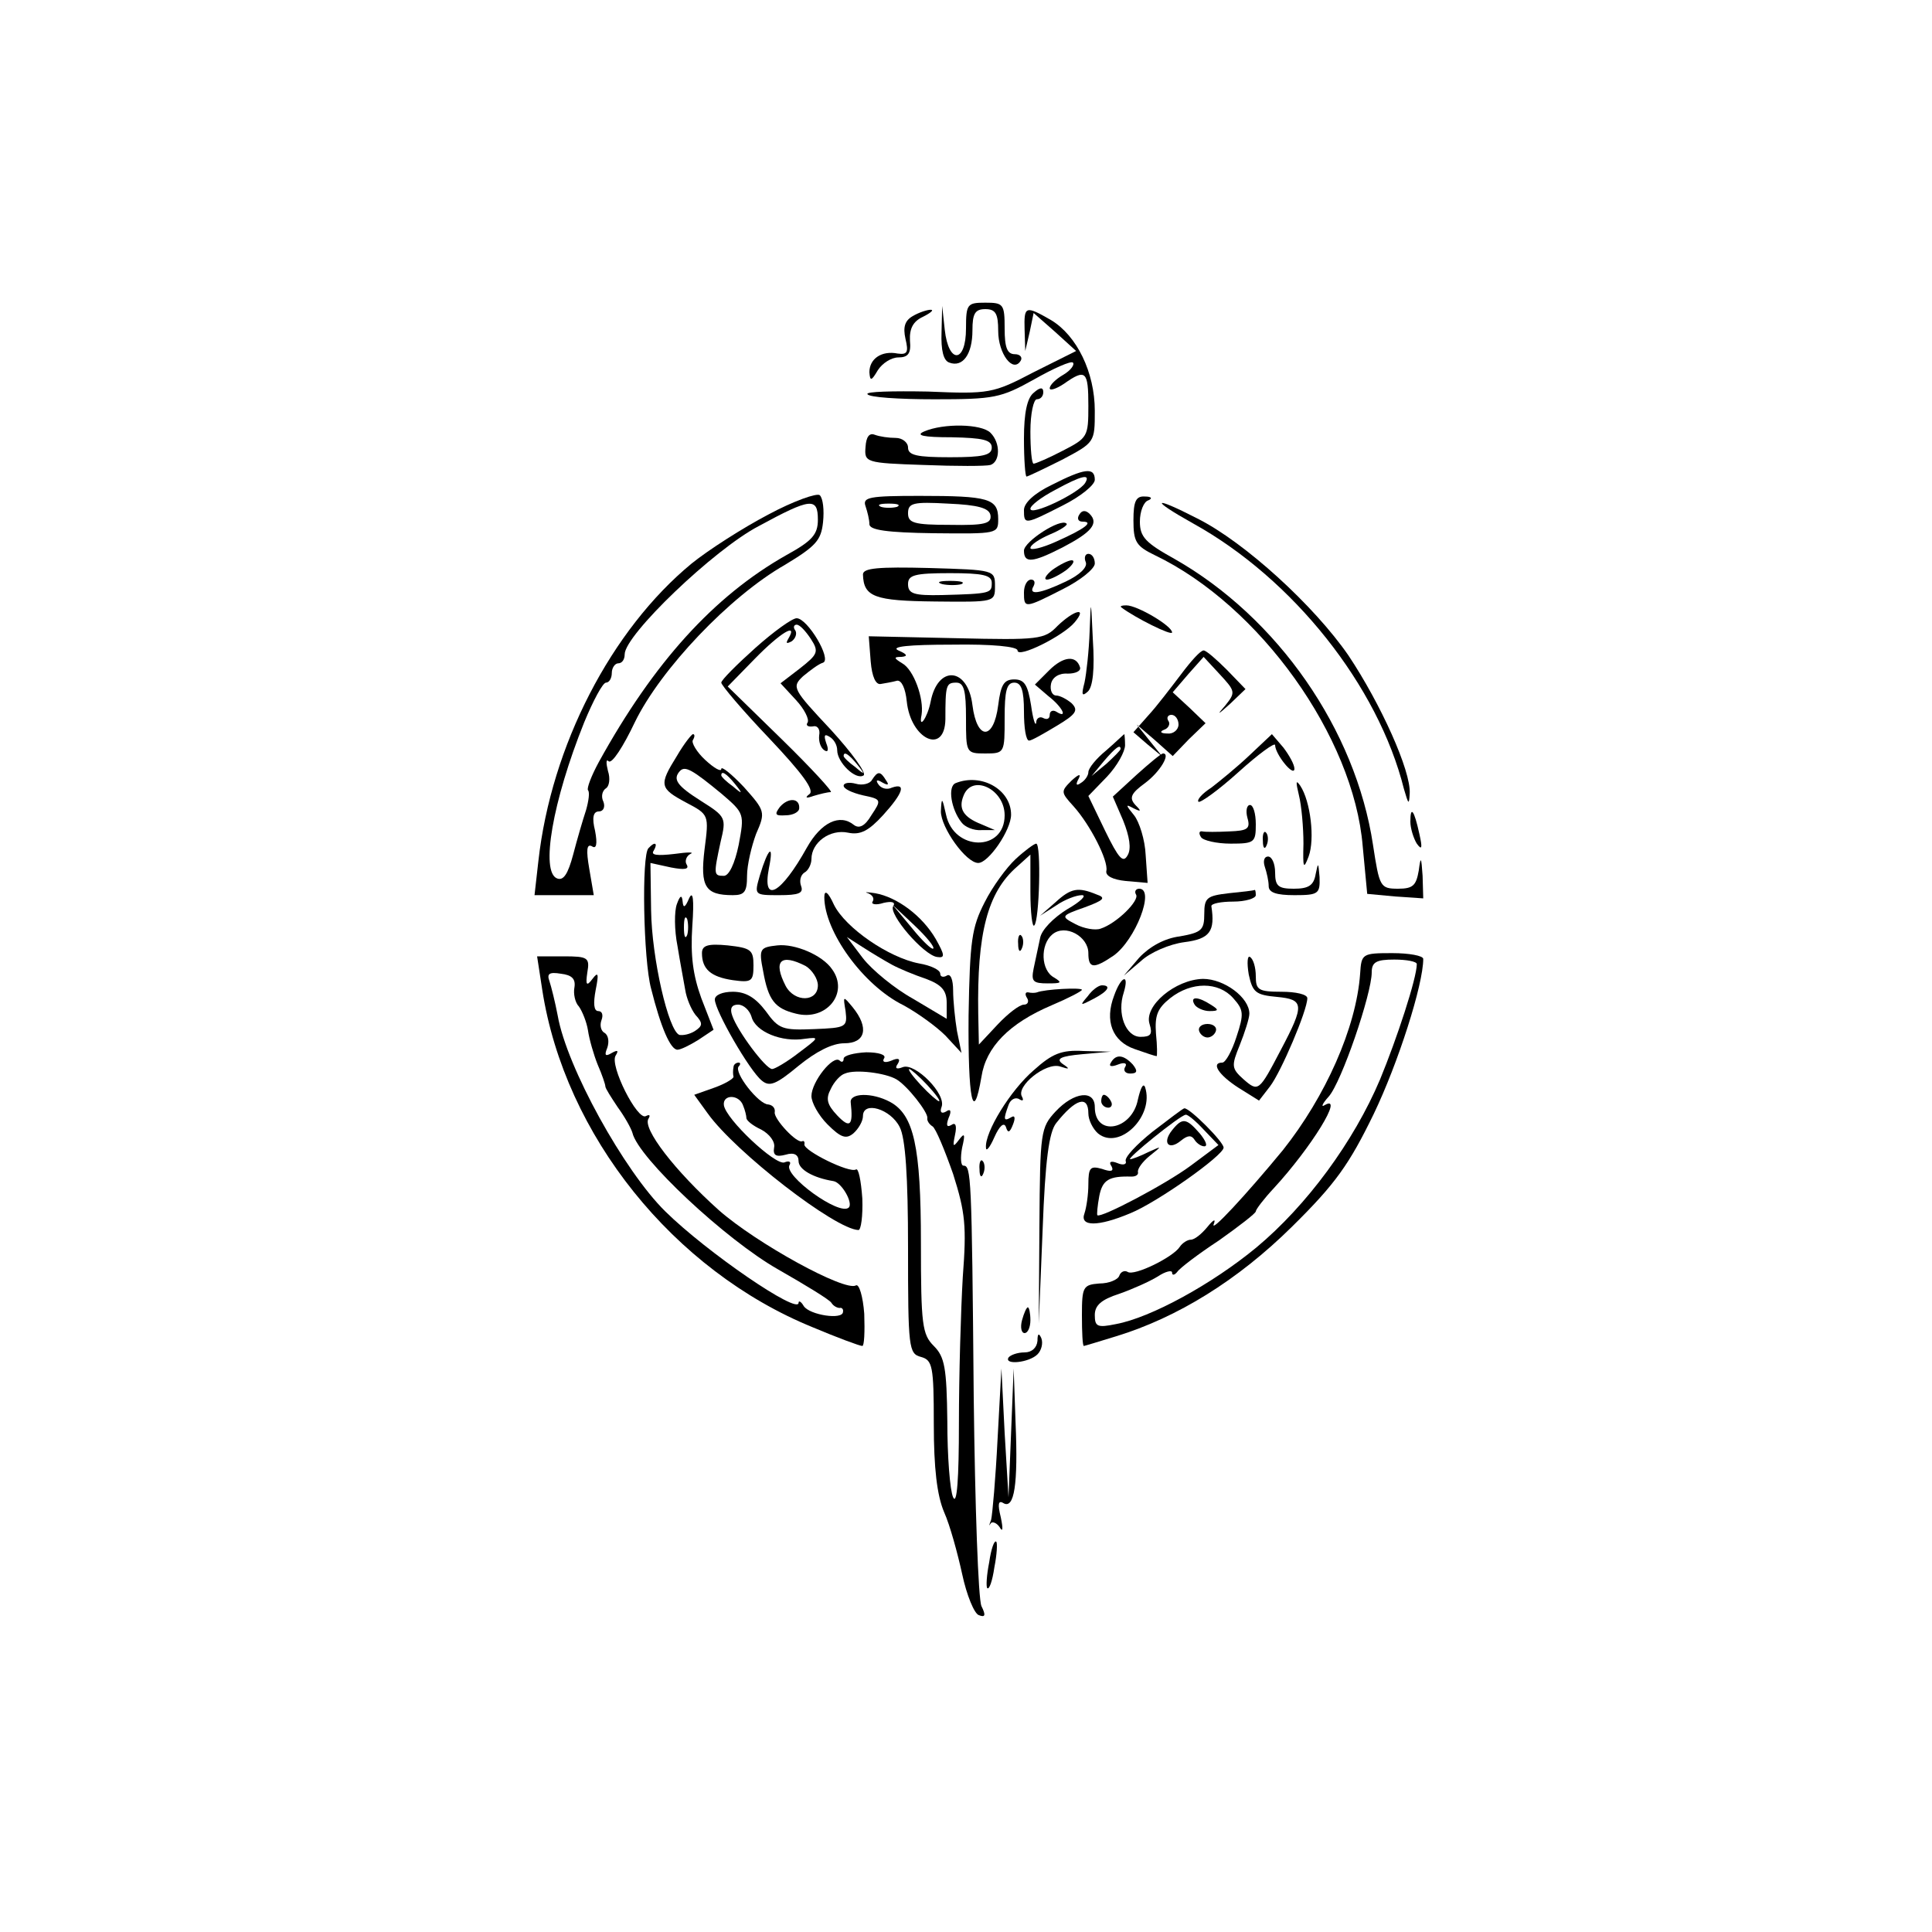 <?xml version="1.0" encoding="UTF-8" standalone="no"?>
<!DOCTYPE svg PUBLIC "-//W3C//DTD SVG 20010904//EN" "http://www.w3.org/TR/2001/REC-SVG-20010904/DTD/svg10.dtd">
<svg version="1.0" xmlns="http://www.w3.org/2000/svg" width="300pt" height="300pt" viewBox="0 0 300 300" preserveAspectRatio="xMidYMid meet">
<g transform="translate(0,300) scale(0.1,-0.1)" fill="#000000" stroke="none">
<path d="M1500 2490 c0 -54 -27 -56 -33 -2 l-4 37 -1 -41 c-1 -28 3 -44 12 -47 21 -8 36 13 36 50 0 26 4 33 20 33 16 0 20 -7 20 -34 0 -35 23 -66 35 -46 3 5 -1 10 -9 10 -12 0 -16 10 -16 40 0 38 -2 40 -30 40 -28 0 -30 -2 -30 -40z"/>
<path d="M1417 2509 c-12 -7 -15 -17 -11 -35 5 -21 3 -25 -12 -23 -25 5 -44 -8 -44 -29 1 -14 3 -14 13 3 7 11 21 20 32 20 15 0 20 6 18 26 -1 19 5 30 20 37 12 6 18 11 12 11 -5 0 -18 -4 -28 -10z"/>
<path d="M1591 2488 l1 -33 7 30 6 29 33 -29 33 -30 -66 -33 c-63 -33 -69 -34 -164 -30 -55 1 -97 0 -94 -4 2 -5 49 -8 104 -8 93 0 103 2 155 31 30 17 57 29 60 26 3 -3 -3 -12 -15 -19 -12 -7 -21 -16 -21 -21 0 -4 10 -1 22 7 34 24 38 20 38 -34 0 -48 -1 -50 -40 -70 -21 -11 -42 -20 -45 -20 -3 0 -5 23 -5 50 0 28 5 50 10 50 6 0 10 5 10 11 0 8 -5 8 -15 -1 -10 -8 -15 -31 -15 -71 0 -33 2 -59 4 -59 2 0 27 12 55 26 51 27 51 27 51 76 0 60 -28 117 -68 141 -40 23 -42 22 -41 -15z"/>
<path d="M1435 2330 c-14 -6 -2 -9 43 -9 48 -1 62 -4 62 -16 0 -12 -14 -15 -65 -15 -51 0 -65 3 -65 15 0 8 -9 15 -19 15 -11 0 -25 2 -33 5 -8 3 -13 -3 -14 -19 -2 -24 0 -25 90 -28 50 -2 97 -2 104 0 15 5 16 34 0 50 -14 14 -73 15 -103 2z"/>
<path d="M1633 2247 c-27 -13 -43 -28 -43 -39 0 -23 1 -23 60 7 28 14 50 32 50 40 0 20 -16 18 -67 -8z m52 3 c-10 -16 -85 -52 -85 -40 0 5 17 18 38 29 42 23 56 26 47 11z"/>
<path d="M1193 2201 c-40 -21 -93 -55 -119 -76 -125 -103 -218 -283 -238 -462 l-6 -53 46 0 46 0 -7 41 c-5 29 -4 39 4 35 7 -5 9 3 5 24 -5 20 -3 30 6 30 7 0 10 7 7 15 -4 8 -2 17 4 21 5 3 7 15 3 27 -3 12 -3 19 1 15 5 -5 23 23 41 61 40 82 147 195 233 244 48 29 56 38 59 66 2 19 0 37 -5 42 -4 4 -41 -9 -80 -30z m77 -8 c0 -23 -9 -33 -49 -55 -113 -64 -206 -167 -291 -321 -12 -22 -19 -41 -17 -44 3 -3 1 -17 -3 -31 -5 -15 -14 -46 -20 -69 -8 -30 -15 -41 -25 -37 -26 10 -7 120 42 242 14 34 29 62 34 62 5 0 9 7 9 15 0 8 5 15 10 15 6 0 10 6 10 14 0 30 139 163 208 199 81 44 92 45 92 10z"/>
<path d="M1344 2214 c3 -9 6 -21 6 -28 0 -9 27 -13 100 -14 99 -1 100 -1 100 22 0 32 -15 36 -122 36 -78 0 -89 -2 -84 -16z m49 -1 c-7 -2 -19 -2 -25 0 -7 3 -2 5 12 5 14 0 19 -2 13 -5z m145 -13 c2 -13 -9 -16 -63 -15 -56 0 -65 3 -65 18 0 16 8 18 62 15 47 -2 64 -7 66 -18z"/>
<path d="M1760 2192 c0 -33 4 -40 33 -54 163 -78 309 -282 323 -452 l7 -74 43 -4 44 -3 -1 35 c-2 30 -3 31 -6 8 -4 -23 -9 -28 -32 -28 -28 0 -29 3 -39 68 -27 179 -148 353 -308 444 -45 25 -54 34 -54 58 0 16 6 31 13 33 7 3 5 6 -5 6 -14 1 -18 -7 -18 -37z"/>
<path d="M1853 2187 c155 -86 287 -252 327 -412 7 -24 8 -26 9 -7 2 35 -45 139 -95 214 -53 77 -161 176 -235 213 -70 36 -74 30 -6 -8z"/>
<path d="M1676 2201 c-4 -6 -2 -11 5 -11 18 0 4 -11 -41 -31 -22 -10 -40 -14 -40 -10 0 5 14 14 30 21 17 7 29 15 26 17 -9 9 -66 -28 -66 -42 0 -20 13 -19 60 5 44 23 57 37 42 52 -6 6 -12 6 -16 -1z"/>
<path d="M1686 2127 c3 -8 -10 -20 -31 -30 -40 -19 -59 -22 -50 -7 3 6 1 10 -4 10 -6 0 -11 -9 -11 -20 0 -25 1 -25 60 5 28 14 50 32 50 40 0 8 -4 15 -10 15 -5 0 -7 -6 -4 -13z"/>
<path d="M1634 2115 c-10 -8 -14 -15 -8 -15 5 0 19 7 30 15 10 8 14 15 8 15 -5 0 -19 -7 -30 -15z"/>
<path d="M1340 2108 c1 -35 18 -41 112 -42 93 -1 93 -1 93 24 0 25 -1 25 -102 28 -79 2 -103 0 -103 -10z m200 -13 c0 -16 -1 -17 -77 -19 -44 -1 -53 2 -53 17 0 14 10 17 65 17 51 0 65 -3 65 -15z"/>
<path d="M1463 2093 c9 -2 23 -2 30 0 6 3 -1 5 -18 5 -16 0 -22 -2 -12 -5z"/>
<path d="M1692 2020 c-1 -30 -5 -66 -8 -80 -5 -19 -4 -22 5 -14 8 7 11 35 8 80 -3 65 -3 66 -5 14z"/>
<path d="M1741 2057 c21 -16 79 -45 79 -39 0 10 -54 42 -71 42 -7 0 -10 -1 -8 -3z"/>
<path d="M1642 2028 c-20 -21 -29 -22 -157 -19 l-136 3 3 -39 c2 -24 8 -37 16 -35 6 1 18 3 25 5 7 1 13 -12 15 -32 6 -59 59 -84 60 -28 0 53 1 57 17 57 12 0 15 -13 15 -55 0 -54 0 -55 30 -55 30 0 30 1 30 55 0 42 3 55 15 55 11 0 15 -12 15 -45 0 -25 3 -45 8 -45 4 0 23 11 43 23 30 18 34 24 23 35 -7 6 -18 12 -24 12 -6 0 -10 8 -8 18 2 10 12 17 26 16 12 0 21 4 19 10 -6 19 -26 17 -48 -5 l-22 -22 21 -18 c22 -17 31 -36 12 -24 -5 3 -10 1 -10 -5 0 -6 -4 -8 -10 -5 -5 3 -11 0 -11 -7 -1 -7 -5 5 -8 27 -5 31 -10 40 -26 40 -16 0 -21 -8 -25 -40 -7 -55 -33 -55 -40 0 -7 59 -54 63 -65 5 -5 -25 -19 -44 -14 -20 4 25 -12 70 -30 80 -13 8 -14 10 -1 10 10 1 9 4 -5 10 -13 6 16 9 83 9 63 1 102 -3 102 -9 0 -13 72 23 89 44 20 24 -1 19 -27 -6z"/>
<path d="M1173 1994 c-29 -26 -53 -50 -53 -54 0 -4 33 -43 74 -86 52 -55 71 -81 63 -87 -8 -6 -5 -7 6 -3 10 3 22 6 27 6 4 0 -30 37 -76 82 l-84 82 42 43 c39 40 68 58 52 31 -4 -7 -3 -8 5 -4 6 4 9 12 6 17 -4 5 -2 9 2 9 5 0 14 -10 22 -22 13 -20 11 -24 -17 -46 l-30 -23 24 -26 c13 -14 21 -30 18 -35 -3 -4 0 -7 8 -6 7 2 12 -4 10 -14 -1 -9 2 -19 8 -23 6 -4 7 1 3 11 -4 12 -3 15 5 10 7 -4 12 -13 12 -21 0 -19 29 -47 41 -39 5 3 -18 35 -51 71 -59 63 -61 66 -43 83 11 9 24 19 31 21 14 5 -24 69 -41 69 -7 0 -36 -21 -64 -46z m158 -181 c13 -16 12 -17 -3 -4 -10 7 -18 15 -18 17 0 8 8 3 21 -13z"/>
<path d="M1834 1953 c-16 -21 -38 -50 -51 -64 l-23 -26 22 -19 23 -19 -20 25 -20 25 28 -24 28 -25 25 26 26 25 -25 24 -26 24 24 28 24 27 25 -27 c24 -26 25 -28 9 -48 -14 -16 -13 -16 7 2 l24 23 -29 30 c-16 16 -32 30 -36 30 -5 0 -20 -17 -35 -37z m-4 -78 c0 -8 -8 -15 -17 -14 -11 0 -13 3 -5 6 6 2 10 9 6 14 -3 5 0 9 5 9 6 0 11 -7 11 -15z"/>
<path d="M1051 1826 c-28 -45 -27 -50 14 -72 36 -19 36 -19 29 -73 -7 -58 1 -71 44 -71 18 0 22 5 22 30 0 17 7 46 14 65 15 34 14 36 -19 73 -19 20 -35 33 -35 28 0 -5 -11 1 -25 14 -13 12 -22 27 -19 31 3 5 3 9 0 9 -2 0 -14 -15 -25 -34z m70 -59 c35 -30 35 -31 26 -79 -6 -29 -15 -48 -23 -48 -16 0 -16 2 -5 53 9 37 8 39 -30 63 -38 24 -45 34 -33 47 8 8 19 2 65 -36z m20 16 c13 -16 12 -17 -3 -4 -10 7 -18 15 -18 17 0 8 8 3 21 -13z"/>
<path d="M1718 1835 c-16 -13 -28 -28 -28 -34 0 -5 -5 -13 -12 -17 -7 -5 -8 -2 -3 7 4 8 0 7 -11 -3 -17 -17 -17 -18 3 -40 26 -29 54 -84 51 -100 -2 -8 10 -14 30 -16 l34 -3 -3 43 c-1 24 -10 52 -18 62 -13 16 -14 18 -1 11 12 -6 13 -5 3 5 -10 11 -7 18 15 34 24 18 40 46 28 46 -3 0 -21 -15 -41 -33 l-37 -34 16 -37 c10 -25 13 -44 7 -54 -7 -13 -14 -5 -35 38 l-26 54 29 30 c16 17 28 39 28 49 0 9 -1 17 -1 17 -1 0 -13 -12 -28 -25z m22 2 c0 -2 -10 -12 -22 -23 l-23 -19 19 23 c18 21 26 27 26 19z"/>
<path d="M1940 1827 c-19 -18 -46 -40 -59 -50 -14 -9 -23 -19 -20 -22 3 -2 31 18 62 46 31 28 57 47 57 42 0 -14 29 -50 30 -37 0 7 -8 21 -17 33 l-18 21 -35 -33z"/>
<path d="M1354 1789 c-3 -6 -15 -9 -25 -6 -11 3 -19 1 -19 -3 0 -5 13 -11 30 -15 29 -6 29 -7 13 -31 -10 -17 -19 -21 -27 -15 -22 18 -51 4 -73 -35 -40 -72 -70 -89 -59 -32 8 39 -1 32 -14 -11 -9 -31 -9 -31 30 -31 30 0 38 3 34 14 -3 8 -1 17 5 21 6 3 11 13 11 21 0 26 29 47 57 41 19 -4 32 3 54 27 31 34 37 51 14 43 -8 -4 -17 -1 -21 5 -5 7 -2 8 6 3 9 -5 11 -4 6 3 -9 15 -13 15 -22 1z"/>
<path d="M1484 1784 c-13 -5 -7 -41 9 -61 5 -7 19 -13 31 -12 l21 0 -21 9 c-28 11 -36 24 -28 44 13 35 64 11 64 -30 0 -57 -79 -56 -91 1 -6 27 -7 28 -8 5 0 -25 39 -80 58 -80 16 0 51 51 51 75 0 39 -46 65 -86 49z"/>
<path d="M2017 1765 c4 -16 7 -50 7 -75 -1 -38 0 -41 8 -20 10 27 3 86 -13 110 -7 10 -7 6 -2 -15z"/>
<path d="M1211 1747 c-9 -12 -7 -14 9 -13 11 0 21 5 21 11 1 16 -17 17 -30 2z"/>
<path d="M1937 1730 c5 -17 0 -20 -28 -21 -19 -1 -38 -1 -42 0 -5 1 -6 -3 -2 -9 3 -5 24 -10 46 -10 37 0 39 2 39 30 0 17 -4 30 -9 30 -5 0 -7 -9 -4 -20z"/>
<path d="M2190 1724 c0 -10 5 -26 10 -34 8 -11 9 -7 4 15 -8 37 -14 45 -14 19z"/>
<path d="M1961 1694 c0 -11 3 -14 6 -6 3 7 2 16 -1 19 -3 4 -6 -2 -5 -13z"/>
<path d="M1007 1683 c-11 -10 -8 -174 4 -218 15 -60 30 -95 41 -95 5 0 19 7 32 15 l24 16 -19 49 c-13 36 -17 66 -14 112 3 42 1 56 -5 43 -6 -14 -9 -16 -10 -5 -1 11 -4 10 -9 -4 -4 -11 -4 -40 1 -65 4 -25 10 -56 12 -68 2 -13 9 -30 16 -39 12 -13 11 -17 -1 -25 -8 -5 -18 -7 -24 -6 -17 6 -43 119 -44 194 l-1 73 32 -7 c21 -4 29 -3 24 5 -3 5 0 13 6 16 7 3 -4 3 -25 0 -26 -3 -37 -2 -32 5 7 12 2 15 -8 4z m60 -135 c-3 -7 -5 -2 -5 12 0 14 2 19 5 13 2 -7 2 -19 0 -25z"/>
<path d="M1577 1666 c-14 -13 -36 -43 -48 -67 -20 -39 -23 -59 -25 -176 -1 -130 7 -171 20 -95 7 46 43 83 109 111 26 11 47 22 47 24 0 4 -58 1 -70 -4 -3 -1 -9 -1 -13 0 -5 1 -6 -3 -2 -9 3 -5 1 -10 -5 -10 -7 0 -25 -14 -41 -31 l-29 -31 -1 48 c-2 124 14 188 60 228 l21 19 0 -58 c0 -32 3 -56 6 -52 8 7 11 127 3 127 -3 0 -18 -11 -32 -24z"/>
<path d="M1964 1654 c3 -9 6 -22 6 -30 0 -10 12 -14 40 -14 37 0 40 2 39 28 -2 23 -2 24 -6 5 -3 -18 -11 -23 -34 -23 -24 0 -29 4 -29 25 0 14 -5 25 -11 25 -6 0 -8 -7 -5 -16z"/>
<path d="M1280 1607 c0 -53 60 -137 123 -168 22 -12 51 -33 65 -47 l25 -27 -7 34 c-3 18 -6 47 -6 63 0 17 -4 27 -10 23 -5 -3 -10 -2 -10 3 0 6 -15 13 -33 16 -47 9 -114 55 -132 91 -9 20 -15 24 -15 12z m105 -105 c11 -6 35 -16 53 -22 24 -9 32 -18 32 -37 l0 -25 -52 31 c-29 16 -64 45 -78 63 l-25 33 25 -16 c14 -9 34 -21 45 -27z"/>
<path d="M1348 1613 c7 -3 10 -8 7 -13 -3 -4 5 -6 17 -2 13 3 19 1 15 -5 -8 -12 47 -76 68 -79 13 -2 12 3 -2 28 -21 36 -60 65 -94 71 -13 2 -18 2 -11 0z m101 -86 c-2 -2 -17 12 -33 32 l-30 36 34 -32 c19 -18 32 -34 29 -36z"/>
<path d="M1639 1599 l-24 -21 25 16 c13 9 31 16 40 16 8 0 -2 -10 -23 -22 -21 -13 -40 -32 -42 -45 -3 -13 -7 -34 -10 -47 -4 -20 -1 -23 22 -23 21 0 23 1 10 9 -21 11 -22 51 -3 67 20 17 56 -3 56 -29 0 -24 8 -25 39 -4 34 24 65 104 40 104 -5 0 -8 -4 -5 -9 6 -9 -30 -45 -55 -53 -8 -3 -26 0 -39 7 -23 12 -23 13 14 26 30 11 34 15 19 20 -29 12 -40 10 -64 -12z"/>
<path d="M1908 1613 c-34 -4 -38 -7 -38 -32 0 -25 -4 -29 -38 -35 -24 -3 -47 -16 -63 -33 l-24 -28 27 23 c14 13 44 26 67 29 40 5 48 17 42 56 0 4 15 7 34 7 19 0 35 5 35 10 0 6 -1 9 -2 8 -2 -1 -20 -3 -40 -5z"/>
<path d="M1581 1534 c0 -11 3 -14 6 -6 3 7 2 16 -1 19 -3 4 -6 -2 -5 -13z"/>
<path d="M1090 1520 c0 -25 14 -37 48 -42 29 -4 32 -2 32 23 0 24 -4 27 -40 31 -31 3 -40 0 -40 -12z"/>
<path d="M1207 1532 c-27 -3 -29 -5 -22 -40 8 -45 18 -58 51 -66 47 -12 83 32 56 69 -15 22 -58 40 -85 37z m44 -32 c10 -6 19 -20 19 -30 0 -26 -36 -27 -50 -1 -20 39 -8 51 31 31z"/>
<path d="M842 1463 c35 -226 204 -436 420 -524 38 -16 73 -29 77 -29 3 0 4 22 3 50 -2 27 -8 47 -13 44 -17 -10 -154 65 -213 117 -68 61 -119 127 -109 142 3 5 2 7 -4 4 -13 -8 -57 79 -47 94 5 8 3 9 -6 4 -10 -6 -12 -4 -7 8 3 9 2 19 -4 23 -6 3 -8 12 -5 20 3 8 1 14 -5 14 -7 0 -8 12 -4 33 5 25 4 29 -5 17 -9 -12 -11 -10 -8 10 4 23 1 25 -37 25 l-41 0 8 -52z m50 4 c-2 -10 1 -24 7 -30 5 -7 12 -24 14 -37 2 -14 9 -38 15 -53 7 -16 12 -31 12 -34 0 -3 9 -17 19 -32 11 -15 21 -33 23 -40 9 -39 145 -166 226 -212 42 -24 80 -47 83 -52 3 -5 9 -8 13 -8 3 1 6 -2 5 -6 0 -13 -52 -5 -61 9 -4 7 -8 9 -8 5 0 -19 -142 78 -207 142 -64 63 -153 224 -167 304 -4 21 -10 45 -13 54 -4 11 0 14 18 11 17 -2 23 -8 21 -21z"/>
<path d="M1939 1487 c6 -28 11 -32 44 -35 42 -4 43 -12 6 -82 -34 -65 -35 -66 -58 -46 -19 17 -19 21 -6 53 8 20 15 42 15 49 0 25 -39 54 -72 54 -43 -1 -92 -42 -83 -70 5 -16 2 -20 -14 -20 -23 0 -37 36 -26 69 9 30 -4 26 -15 -5 -15 -39 -3 -71 32 -83 17 -6 32 -11 34 -11 1 0 1 16 -1 35 -2 28 2 39 22 55 33 26 75 26 98 0 16 -18 17 -24 5 -60 -7 -22 -17 -40 -22 -40 -18 0 -6 -19 25 -39 l32 -20 17 22 c17 22 58 118 58 137 0 6 -18 10 -40 10 -36 0 -40 3 -40 24 0 14 -4 27 -9 30 -4 3 -5 -9 -2 -27z"/>
<path d="M2112 1488 c-6 -84 -54 -191 -120 -274 -56 -68 -115 -132 -107 -114 3 8 -1 6 -10 -5 -9 -11 -20 -20 -26 -20 -5 0 -13 -5 -17 -11 -10 -16 -71 -46 -81 -39 -5 3 -11 0 -13 -6 -2 -6 -16 -12 -31 -12 -25 -2 -27 -5 -27 -49 0 -27 1 -48 3 -48 1 0 24 7 50 15 95 29 189 87 273 170 68 67 89 97 127 175 38 79 77 201 77 241 0 5 -22 9 -48 9 -47 0 -48 -1 -50 -32z m88 15 c0 -22 -31 -116 -57 -179 -41 -97 -114 -196 -192 -261 -69 -57 -164 -109 -218 -119 -29 -6 -33 -4 -33 14 0 15 10 24 38 33 20 7 47 19 60 27 12 8 22 10 22 6 0 -5 4 -4 8 1 4 6 33 28 65 49 31 22 57 42 57 45 0 3 13 20 28 36 58 63 110 147 79 129 -6 -4 -4 2 6 13 20 22 67 160 67 193 0 16 7 20 35 20 19 0 35 -3 35 -7z"/>
<path d="M1689 1453 c-13 -15 -12 -15 9 -4 23 12 28 21 13 21 -5 0 -15 -7 -22 -17z"/>
<path d="M1110 1448 c0 -17 54 -111 73 -126 12 -10 22 -6 57 23 27 22 52 35 71 35 33 0 39 24 13 56 -15 18 -15 18 -11 -6 3 -25 1 -26 -49 -28 -49 -2 -55 0 -75 28 -16 21 -31 30 -51 30 -16 0 -28 -5 -28 -12z m57 -27 c6 -23 47 -40 83 -34 23 3 22 2 -10 -22 -18 -14 -37 -25 -41 -25 -10 0 -54 59 -62 83 -4 11 -1 17 9 17 9 0 18 -9 21 -19z"/>
<path d="M1855 1440 c3 -5 14 -10 23 -10 15 0 15 2 2 10 -20 13 -33 13 -25 0z"/>
<path d="M1862 1399 c2 -6 8 -10 13 -10 5 0 11 4 13 10 2 6 -4 11 -13 11 -9 0 -15 -5 -13 -11z"/>
<path d="M1310 1356 c0 -5 -3 -6 -6 -3 -10 10 -44 -33 -44 -55 0 -10 11 -30 25 -44 21 -21 29 -23 40 -14 8 7 15 19 15 27 0 24 43 11 57 -17 9 -17 13 -77 13 -188 0 -155 1 -164 20 -169 18 -5 20 -14 20 -104 0 -69 5 -111 16 -137 9 -20 21 -64 28 -96 7 -33 19 -62 26 -64 10 -4 11 0 4 14 -5 11 -10 156 -12 324 -3 346 -4 360 -16 360 -4 0 -5 12 -2 28 5 21 4 24 -5 12 -9 -12 -10 -11 -6 8 3 14 1 20 -6 15 -7 -4 -8 0 -4 11 5 11 3 15 -4 10 -7 -4 -10 -1 -7 7 8 20 -41 69 -60 62 -10 -4 -13 -2 -8 5 5 8 1 10 -10 5 -10 -4 -15 -2 -11 4 3 5 -8 9 -28 9 -19 -1 -35 -5 -35 -10z m82 -32 c17 -10 49 -51 48 -60 -1 -4 3 -10 8 -13 5 -3 19 -37 32 -74 19 -60 21 -81 15 -160 -3 -51 -6 -153 -6 -227 0 -86 -3 -128 -9 -115 -5 11 -9 64 -9 118 -1 83 -4 100 -21 117 -18 18 -20 33 -20 160 0 150 -11 199 -48 219 -28 15 -63 14 -61 -1 4 -36 -1 -41 -21 -20 -16 17 -18 26 -10 41 5 11 15 22 22 24 16 7 63 1 80 -9z m48 -9 c13 -14 21 -25 18 -25 -2 0 -15 11 -28 25 -13 14 -21 25 -18 25 2 0 15 -11 28 -25z"/>
<path d="M1605 1338 c-36 -31 -76 -96 -74 -120 0 -7 6 0 13 16 8 18 15 24 18 16 3 -10 6 -9 11 4 4 10 3 15 -3 11 -12 -7 -12 -3 -4 19 3 9 11 13 17 9 5 -3 7 -2 4 4 -10 16 37 54 59 47 15 -5 16 -4 4 4 -11 8 -3 12 30 15 l45 4 -42 1 c-35 2 -49 -4 -78 -30z"/>
<path d="M1725 1350 c-4 -6 1 -7 11 -3 10 4 15 2 11 -4 -3 -5 0 -10 8 -10 11 0 12 4 4 14 -14 15 -26 17 -34 3z"/>
<path d="M1139 1343 c-1 -5 -1 -11 0 -15 0 -3 -13 -11 -30 -17 l-31 -11 21 -29 c43 -60 198 -180 234 -181 4 0 7 22 6 49 -2 28 -6 48 -10 45 -10 -6 -81 29 -80 39 1 4 -1 6 -3 5 -8 -5 -45 35 -43 45 1 6 -3 11 -10 12 -15 0 -54 50 -46 59 3 3 3 6 0 6 -4 0 -8 -3 -8 -7z m15 -60 c3 -7 5 -16 5 -19 0 -4 10 -12 23 -18 13 -7 22 -19 20 -28 -2 -12 3 -15 18 -11 13 4 20 0 20 -10 0 -13 23 -26 54 -31 13 -2 31 -34 24 -41 -14 -14 -102 50 -92 66 3 5 -1 7 -8 4 -14 -5 -91 67 -94 89 -2 17 24 17 30 -1z"/>
<path d="M1767 1293 c-9 -48 -67 -59 -67 -12 0 27 -32 24 -61 -7 -23 -25 -24 -31 -25 -177 l-1 -152 6 146 c4 108 10 151 21 165 30 38 50 44 50 15 0 -10 7 -24 15 -31 33 -27 88 27 73 72 -3 7 -7 -2 -11 -19z"/>
<path d="M1710 1290 c0 -5 5 -10 11 -10 5 0 7 5 4 10 -3 6 -8 10 -11 10 -2 0 -4 -4 -4 -10z"/>
<path d="M1790 1243 c-25 -20 -44 -40 -42 -46 2 -5 -4 -7 -13 -3 -10 4 -14 2 -9 -5 4 -8 -1 -9 -15 -4 -18 5 -21 2 -21 -24 0 -16 -3 -36 -6 -45 -8 -21 21 -21 71 0 42 17 145 90 145 102 0 9 -53 62 -61 61 -2 0 -24 -17 -49 -36z m79 3 l23 -24 -43 -32 c-39 -29 -140 -82 -145 -77 -1 1 0 14 3 30 5 25 15 31 50 30 7 0 11 3 10 7 -1 5 7 16 18 25 20 16 20 16 -2 6 -12 -6 -25 -11 -28 -11 -7 0 77 68 86 69 3 1 16 -10 28 -23z"/>
<path d="M1820 1245 c-16 -20 -5 -32 14 -16 10 8 16 9 21 1 3 -5 10 -10 15 -10 6 0 2 9 -7 20 -21 24 -27 25 -43 5z"/>
<path d="M1521 1184 c0 -11 3 -14 6 -6 3 7 2 16 -1 19 -3 4 -6 -2 -5 -13z"/>
<path d="M1587 950 c-3 -11 -1 -20 4 -20 5 0 9 9 9 20 0 11 -2 20 -4 20 -2 0 -6 -9 -9 -20z"/>
<path d="M1611 918 c-1 -11 -9 -18 -20 -18 -11 0 -22 -4 -25 -8 -7 -12 32 -8 45 5 6 6 9 17 6 25 -4 9 -6 7 -6 -4z"/>
<path d="M1549 765 c-3 -60 -8 -117 -10 -125 -3 -8 -4 -11 -1 -6 2 4 9 2 14 -5 5 -9 6 -4 2 15 -5 20 -4 27 4 22 17 -10 23 29 19 124 l-3 85 -4 -100 -4 -100 -6 100 -5 100 -6 -110z"/>
<path d="M1536 574 c-4 -20 -5 -38 -3 -40 3 -3 8 11 11 32 4 20 5 38 3 40 -3 3 -8 -11 -11 -32z"/>
</g>
</svg>